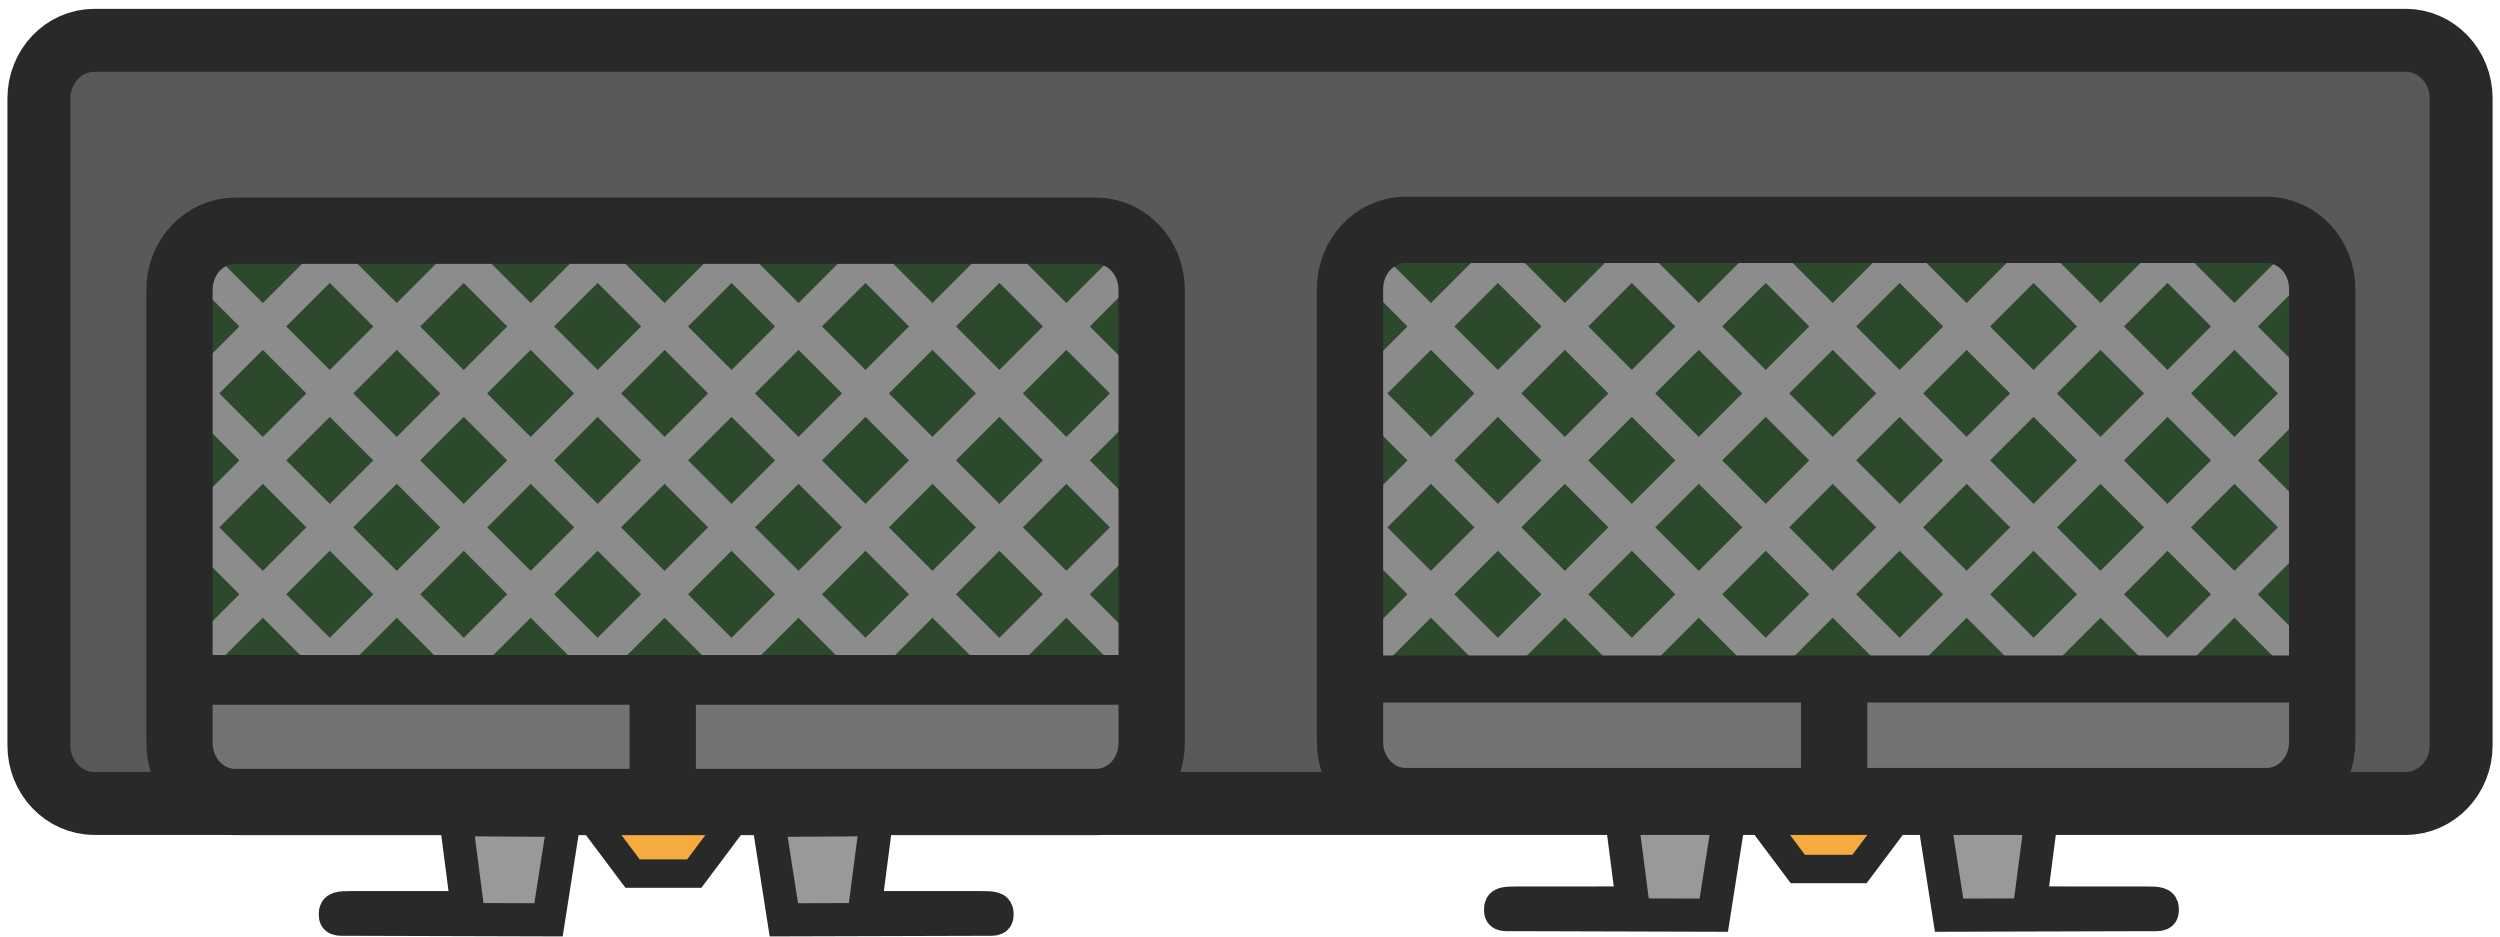 <?xml version="1.0" encoding="UTF-8" standalone="no"?>
<svg
   width="264"
   height="99"
   viewBox="0 0 264 99"
   fill="none"
   version="1.1"
   id="svg22"
   xmlns="http://www.w3.org/2000/svg"
   xmlns:svg="http://www.w3.org/2000/svg">
  <defs
     id="defs22" />
  <path
     d="M91.346 95.846L92.55 86.555L81.133 86.632L82.775 97.132L103.234 97.072C104.94 97.033 105.307 97.239 105.293 96.534C105.3 95.877 104.925 95.856 103.501 95.846L91.346 95.846Z"
     fill="#999999"
     stroke="#292929"
     stroke-width="3.5"
     stroke-miterlimit="29"
     stroke-linecap="square"
     id="path1" />
  <path
     d="M49.353 95.846L48.15 86.555L59.567 86.632L57.924 97.132L37.465 97.072C35.76 97.033 35.393 97.239 35.407 96.534C35.399 95.877 35.775 95.856 37.198 95.846L49.353 95.846Z"
     fill="#999999"
     stroke="#292929"
     stroke-width="3.5"
     stroke-miterlimit="29"
     stroke-linecap="square"
     id="path2" />
  <path
     d="M63.416 87.741L66.799 92.254H73.312L77.4 86.801"
     fill="#F5AB3D"
     id="path3" />
  <path
     d="M63.416 87.741L66.799 92.254H73.312L77.4 86.801"
     stroke="#292929"
     stroke-width="3"
     stroke-miterlimit="29"
     stroke-linecap="square"
     id="path4" />
  <path
     d="M214.397 95.357L215.601 86.066L204.184 86.144L205.826 96.644L226.285 96.583C227.991 96.544 228.358 96.751 228.344 96.046C228.351 95.389 227.976 95.368 226.552 95.358L214.397 95.357Z"
     fill="#999999"
     stroke="#292929"
     stroke-width="3.5"
     stroke-miterlimit="29"
     stroke-linecap="square"
     id="path5" />
  <path
     d="M172.404 95.357L171.201 86.066L182.618 86.144L180.975 96.644L160.516 96.583C158.811 96.544 158.443 96.751 158.457 96.046C158.45 95.389 158.826 95.368 160.249 95.358L172.404 95.357Z"
     fill="#999999"
     stroke="#292929"
     stroke-width="3.5"
     stroke-miterlimit="29"
     stroke-linecap="square"
     id="path6" />
  <path
     d="M186.467 87.253L189.85 91.765H196.363L200.451 86.312"
     fill="#F5AB3D"
     id="path7" />
  <path
     d="M186.467 87.253L189.85 91.765H196.363L200.451 86.312"
     stroke="#292929"
     stroke-width="3"
     stroke-miterlimit="29"
     stroke-linecap="square"
     id="path8" />
  <path
     d="M254.433 4.668H10.354C7.121 4.668 4.5 7.413 4.5 10.798V79.121C4.5 82.507 7.121 85.252 10.354 85.252H254.433C257.665 85.252 260.286 82.507 260.286 79.121V10.798C260.286 7.413 257.665 4.668 254.433 4.668Z"
     fill="#595959"
     id="path9" />
  <path
     d="M254.042 4.258H9.963C6.73 4.258 4.109 7.002 4.109 10.388V78.711C4.109 82.097 6.73 84.842 9.963 84.842H254.042C257.275 84.842 259.895 82.097 259.895 78.711V10.388C259.895 7.002 257.275 4.258 254.042 4.258Z"
     stroke="#292929"
     stroke-width="6.649"
     stroke-linecap="square"
     id="path10" />
  <path
     d="M116.249 24.551H25.345C22.097 24.551 19.465 27.339 19.465 30.779V78.645C19.465 82.085 22.097 84.874 25.345 84.874H116.249C119.496 84.874 122.129 82.085 122.129 78.645V30.779C122.129 27.339 119.496 24.551 116.249 24.551Z"
     fill="#2D492C"
     id="path11" />
  <path
     d="M237.663 23.152H146.759C143.511 23.152 140.879 25.941 140.879 29.381V77.247C140.879 80.687 143.511 83.475 146.759 83.475H237.663C240.91 83.475 243.543 80.687 243.543 77.247V29.381C243.543 25.941 240.91 23.152 237.663 23.152Z"
     fill="#2D492C"
     id="path12" />
  <path
     fill-rule="evenodd"
     clip-rule="evenodd"
     d="M121.243 24.711H119.894L119.678 24.927L119.461 24.711H114.511L117.203 27.402L112.607 31.998L108.01 27.402L110.702 24.711H105.752L105.536 24.927L105.319 24.711H100.369L103.061 27.402L98.464 31.998L93.868 27.402L96.56 24.711H91.61L91.393 24.927L91.177 24.711H86.227L88.918 27.402L84.322 31.998L79.726 27.402L82.418 24.711H77.468L77.251 24.927L77.035 24.711H72.085L74.776 27.402L70.18 31.998L65.584 27.402L68.275 24.711H63.326L63.109 24.927L62.893 24.711H57.943L60.634 27.402L56.038 31.998L51.442 27.402L54.133 24.711H49.184L48.967 24.927L48.75 24.711H43.801L46.492 27.402L41.896 31.998L37.3 27.402L39.991 24.711H35.041L34.825 24.927L34.608 24.711H29.659L32.35 27.402L27.754 31.998L23.158 27.402L25.849 24.711H20.899L20.683 24.927L20.466 24.711H20.069C19.595 25.609 19.324 26.645 19.324 27.748V31.236L20.683 29.877L25.279 34.473L20.683 39.07L19.324 37.711V45.378L20.683 44.019L25.279 48.616L20.683 53.212L19.324 51.853V59.52L20.683 58.161L25.279 62.758L20.683 67.354L19.324 65.995V73.662L20.683 72.304L25.279 76.9L21.624 80.555C22.615 81.363 23.857 81.843 25.204 81.843H25.286L27.754 79.375L30.222 81.843H39.428L41.896 79.375L44.364 81.843H53.57L56.038 79.375L58.506 81.843H67.712L70.18 79.375L72.648 81.843H81.854L84.322 79.375L86.79 81.843H95.996L98.464 79.375L100.932 81.843H110.139L112.607 79.375L115.075 81.843H116.108C117.216 81.843 118.252 81.518 119.136 80.954L115.081 76.9L119.678 72.304L121.988 74.614V65.043L119.678 67.354L115.081 62.758L119.678 58.161L121.988 60.472V50.901L119.678 53.212L115.081 48.616L119.678 44.019L121.988 46.33V36.759L119.678 39.07L115.081 34.473L119.678 29.877L121.988 32.188V27.748C121.988 26.645 121.718 25.609 121.243 24.711ZM34.825 81.496L39.421 76.9L34.825 72.304L30.229 76.9L34.825 81.496ZM27.754 74.425L32.35 69.829L27.754 65.233L23.158 69.829L27.754 74.425ZM48.967 81.496L53.563 76.9L48.967 72.304L44.371 76.9L48.967 81.496ZM41.896 74.425L46.492 69.829L41.896 65.233L37.3 69.829L41.896 74.425ZM34.825 67.354L39.421 62.758L34.825 58.161L30.229 62.758L34.825 67.354ZM27.754 60.283L32.35 55.687L27.754 51.09L23.158 55.687L27.754 60.283ZM63.109 81.496L67.705 76.9L63.109 72.304L58.513 76.9L63.109 81.496ZM56.038 74.425L60.634 69.829L56.038 65.233L51.442 69.829L56.038 74.425ZM48.967 67.354L53.563 62.758L48.967 58.161L44.371 62.758L48.967 67.354ZM41.896 60.283L46.492 55.687L41.896 51.09L37.3 55.687L41.896 60.283ZM34.825 53.212L39.421 48.616L34.825 44.019L30.229 48.616L34.825 53.212ZM27.754 46.141L32.35 41.544L27.754 36.948L23.158 41.544L27.754 46.141ZM77.251 81.496L81.847 76.9L77.251 72.304L72.655 76.9L77.251 81.496ZM70.18 74.425L74.776 69.829L70.18 65.233L65.584 69.829L70.18 74.425ZM63.109 67.354L67.705 62.758L63.109 58.161L58.513 62.758L63.109 67.354ZM56.038 60.283L60.634 55.687L56.038 51.09L51.442 55.687L56.038 60.283ZM48.967 53.212L53.563 48.616L48.967 44.019L44.371 48.616L48.967 53.212ZM41.896 46.141L46.492 41.544L41.896 36.948L37.3 41.544L41.896 46.141ZM34.825 39.07L39.421 34.473L34.825 29.877L30.229 34.473L34.825 39.07ZM91.393 81.496L95.99 76.9L91.393 72.304L86.797 76.9L91.393 81.496ZM84.322 74.425L88.918 69.829L84.322 65.233L79.726 69.829L84.322 74.425ZM77.251 67.354L81.847 62.758L77.251 58.161L72.655 62.758L77.251 67.354ZM70.18 60.283L74.776 55.687L70.18 51.09L65.584 55.687L70.18 60.283ZM63.109 53.212L67.705 48.616L63.109 44.019L58.513 48.616L63.109 53.212ZM56.038 46.141L60.634 41.544L56.038 36.948L51.442 41.544L56.038 46.141ZM48.967 39.07L53.563 34.473L48.967 29.877L44.371 34.473L48.967 39.07ZM110.132 76.9L105.536 81.496L100.939 76.9L105.536 72.304L110.132 76.9ZM117.203 69.829L112.607 74.425L108.01 69.829L112.607 65.233L117.203 69.829ZM98.464 74.425L103.061 69.829L98.464 65.233L93.868 69.829L98.464 74.425ZM91.393 67.354L95.99 62.758L91.393 58.161L86.797 62.758L91.393 67.354ZM84.322 60.283L88.918 55.687L84.322 51.09L79.726 55.687L84.322 60.283ZM77.251 53.212L81.847 48.616L77.251 44.019L72.655 48.616L77.251 53.212ZM70.18 46.141L74.776 41.544L70.18 36.948L65.584 41.544L70.18 46.141ZM63.109 39.07L67.705 34.473L63.109 29.877L58.513 34.473L63.109 39.07ZM110.132 62.758L105.536 67.354L100.939 62.758L105.536 58.161L110.132 62.758ZM117.203 55.687L112.607 60.283L108.01 55.687L112.607 51.09L117.203 55.687ZM98.464 60.283L103.061 55.687L98.464 51.09L93.868 55.687L98.464 60.283ZM91.393 53.212L95.99 48.616L91.393 44.019L86.797 48.616L91.393 53.212ZM84.322 46.141L88.918 41.544L84.322 36.948L79.726 41.544L84.322 46.141ZM77.251 39.07L81.847 34.473L77.251 29.877L72.655 34.473L77.251 39.07ZM110.132 48.616L105.536 53.212L100.939 48.616L105.536 44.019L110.132 48.616ZM117.203 41.544L112.607 46.141L108.01 41.544L112.607 36.948L117.203 41.544ZM98.464 46.141L103.061 41.544L98.464 36.948L93.868 41.544L98.464 46.141ZM91.393 39.07L95.99 34.473L91.393 29.877L86.797 34.473L91.393 39.07ZM110.132 34.473L105.536 39.07L100.939 34.473L105.536 29.877L110.132 34.473Z"
     fill="#8C8C8C"
     id="path13" />
  <path
     fill-rule="evenodd"
     clip-rule="evenodd"
     d="M244.647 24.711H243.246L243.029 24.927L242.813 24.711H237.863L240.555 27.402L235.958 31.998L231.362 27.402L234.054 24.711H229.104L228.887 24.927L228.671 24.711H223.721L226.412 27.402L221.816 31.998L217.22 27.402L219.911 24.711H214.962L214.745 24.927L214.529 24.711H209.579L212.27 27.402L207.674 31.998L203.078 27.402L205.769 24.711H200.82L200.603 24.927L200.386 24.711H195.437L198.128 27.402L193.532 31.998L188.936 27.402L191.627 24.711H186.677L186.461 24.927L186.244 24.711H181.295L183.986 27.402L179.39 31.998L174.794 27.402L177.485 24.711H172.535L172.319 24.927L172.102 24.711H167.152L169.844 27.402L165.248 31.998L160.651 27.402L163.343 24.711H158.393L158.177 24.927L157.96 24.711H153.01L155.702 27.402L151.106 31.998L146.509 27.402L149.201 24.711H144.251L144.034 24.927L143.818 24.711H143.618C143.099 25.64 142.801 26.723 142.801 27.881V31.111L144.034 29.877L148.631 34.473L144.034 39.07L142.801 37.836V45.253L144.034 44.019L148.631 48.616L144.034 53.212L142.801 51.978V59.395L144.034 58.161L148.631 62.758L144.034 67.354L142.801 66.12V73.537L144.034 72.304L148.631 76.9L144.96 80.57C145.932 81.412 147.163 81.932 148.507 81.973L151.106 79.375L153.705 81.974H162.649L165.248 79.375L167.847 81.974H176.791L179.39 79.375L181.989 81.974H190.933L193.532 79.375L196.131 81.974H205.075L207.674 79.375L210.273 81.974H219.217L221.816 79.375L224.415 81.974H233.359L235.958 79.375L238.557 81.974H239.726C240.783 81.947 241.77 81.626 242.618 81.084L238.433 76.9L243.029 72.304L245.465 74.739V64.919L243.029 67.354L238.433 62.758L243.029 58.161L245.465 60.597V50.776L243.029 53.212L238.433 48.616L243.029 44.019L245.465 46.455V36.634L243.029 39.07L238.433 34.473L243.029 29.877L245.465 32.312V27.881C245.465 26.723 245.167 25.64 244.647 24.711ZM233.483 76.9L228.887 81.496L224.291 76.9L228.887 72.304L233.483 76.9ZM240.555 69.829L235.958 74.425L231.362 69.829L235.958 65.233L240.555 69.829ZM219.341 76.9L214.745 81.496L210.149 76.9L214.745 72.304L219.341 76.9ZM226.412 69.829L221.816 74.425L217.22 69.829L221.816 65.233L226.412 69.829ZM233.483 62.758L228.887 67.354L224.291 62.758L228.887 58.161L233.483 62.758ZM240.555 55.687L235.958 60.283L231.362 55.687L235.958 51.09L240.555 55.687ZM205.199 76.9L200.603 81.496L196.007 76.9L200.603 72.304L205.199 76.9ZM212.27 69.829L207.674 74.425L203.078 69.829L207.674 65.233L212.27 69.829ZM219.341 62.758L214.745 67.354L210.149 62.758L214.745 58.161L219.341 62.758ZM226.412 55.687L221.816 60.283L217.22 55.687L221.816 51.09L226.412 55.687ZM233.483 48.616L228.887 53.212L224.291 48.616L228.887 44.019L233.483 48.616ZM240.555 41.544L235.958 46.141L231.362 41.544L235.958 36.948L240.555 41.544ZM191.057 76.9L186.461 81.496L181.865 76.9L186.461 72.304L191.057 76.9ZM198.128 69.829L193.532 74.425L188.936 69.829L193.532 65.233L198.128 69.829ZM205.199 62.758L200.603 67.354L196.007 62.758L200.603 58.161L205.199 62.758ZM212.27 55.687L207.674 60.283L203.078 55.687L207.674 51.09L212.27 55.687ZM219.341 48.616L214.745 53.212L210.149 48.616L214.745 44.019L219.341 48.616ZM226.412 41.544L221.816 46.141L217.22 41.544L221.816 36.948L226.412 41.544ZM233.483 34.473L228.887 39.07L224.291 34.473L228.887 29.877L233.483 34.473ZM158.177 81.496L162.773 76.9L158.177 72.304L153.58 76.9L158.177 81.496ZM151.106 74.425L155.702 69.829L151.106 65.233L146.509 69.829L151.106 74.425ZM176.915 76.9L172.319 81.496L167.723 76.9L172.319 72.304L176.915 76.9ZM183.986 69.829L179.39 74.425L174.794 69.829L179.39 65.233L183.986 69.829ZM191.057 62.758L186.461 67.354L181.865 62.758L186.461 58.161L191.057 62.758ZM198.128 55.687L193.532 60.283L188.936 55.687L193.532 51.09L198.128 55.687ZM205.199 48.616L200.603 53.212L196.007 48.616L200.603 44.019L205.199 48.616ZM212.27 41.544L207.674 46.141L203.078 41.544L207.674 36.948L212.27 41.544ZM219.341 34.473L214.745 39.07L210.149 34.473L214.745 29.877L219.341 34.473ZM165.248 74.425L169.844 69.829L165.248 65.233L160.651 69.829L165.248 74.425ZM158.177 67.354L162.773 62.758L158.177 58.161L153.58 62.758L158.177 67.354ZM151.106 60.283L155.702 55.687L151.106 51.09L146.509 55.687L151.106 60.283ZM176.915 62.758L172.319 67.354L167.723 62.758L172.319 58.161L176.915 62.758ZM183.986 55.687L179.39 60.283L174.794 55.687L179.39 51.09L183.986 55.687ZM191.057 48.616L186.461 53.212L181.865 48.616L186.461 44.019L191.057 48.616ZM198.128 41.544L193.532 46.141L188.936 41.544L193.532 36.948L198.128 41.544ZM205.199 34.473L200.603 39.07L196.007 34.473L200.603 29.877L205.199 34.473ZM165.248 60.283L169.844 55.687L165.248 51.09L160.651 55.687L165.248 60.283ZM158.177 53.212L162.773 48.616L158.177 44.019L153.58 48.616L158.177 53.212ZM151.106 46.141L155.702 41.544L151.106 36.948L146.509 41.544L151.106 46.141ZM176.915 48.616L172.319 53.212L167.723 48.616L172.319 44.019L176.915 48.616ZM183.986 41.544L179.39 46.141L174.794 41.544L179.39 36.948L183.986 41.544ZM191.057 34.473L186.461 39.07L181.865 34.473L186.461 29.877L191.057 34.473ZM165.248 46.141L169.844 41.544L165.248 36.948L160.651 41.544L165.248 46.141ZM158.177 39.07L162.773 34.473L158.177 29.877L153.58 34.473L158.177 39.07ZM176.915 34.473L172.319 39.07L167.723 34.473L172.319 29.877L176.915 34.473Z"
     fill="#8C8C8C"
     id="path14" />
  <path
     d="M19.777 72.668H120.568"
     stroke="#292929"
     stroke-width="7"
     stroke-miterlimit="29"
     stroke-linecap="square"
     id="path15" />
  <path
     d="M142.658 72.719H244.483"
     stroke="#292929"
     stroke-width="7"
     stroke-miterlimit="29"
     stroke-linecap="square"
     id="path16" />
  <path
     d="M118.617 74.418H22.03C19.928 74.418 18.225 76.489 18.225 79.043V79.043C18.225 81.597 19.928 83.668 22.03 83.668H118.617C120.719 83.668 122.423 81.597 122.423 79.043V79.043C122.423 76.489 120.719 74.418 118.617 74.418Z"
     fill="#737373"
     id="path17" />
  <path
     d="M242.095 74.188H145.509C143.407 74.188 141.703 76.258 141.703 78.812V78.813C141.703 81.367 143.407 83.438 145.509 83.438H242.095C244.197 83.438 245.901 81.367 245.901 78.813V78.812C245.901 76.258 244.197 74.188 242.095 74.188Z"
     fill="#737373"
     id="path18" />
  <path
     d="M239.345 24.273H148.44C145.193 24.273 142.561 27.062 142.561 30.502V78.368C142.561 81.808 145.193 84.597 148.44 84.597H239.345C242.592 84.597 245.224 81.808 245.224 78.368V30.502C245.224 27.062 242.592 24.273 239.345 24.273Z"
     stroke="#292929"
     stroke-width="7"
     stroke-linecap="square"
     id="path19" />
  <path
     d="M115.737 24.367H24.833C21.586 24.367 18.953 27.156 18.953 30.596V78.462C18.953 81.902 21.586 84.69 24.833 84.69H115.737C118.985 84.69 121.617 81.902 121.617 78.462V30.596C121.617 27.156 118.985 24.367 115.737 24.367Z"
     stroke="#292929"
     stroke-width="7"
     stroke-linecap="square"
     id="path20" />
  <path
     d="M69.984 73.133C69.984 84.184 69.984 84.184 69.984 84.184"
     stroke="#292929"
     stroke-width="7"
     stroke-miterlimit="29"
     stroke-linecap="square"
     id="path21" />
  <path
     d="M193.684 73.25C193.684 84.301 193.684 84.301 193.684 84.301"
     stroke="#292929"
     stroke-width="7"
     stroke-miterlimit="29"
     stroke-linecap="square"
     id="path22" />
</svg>
